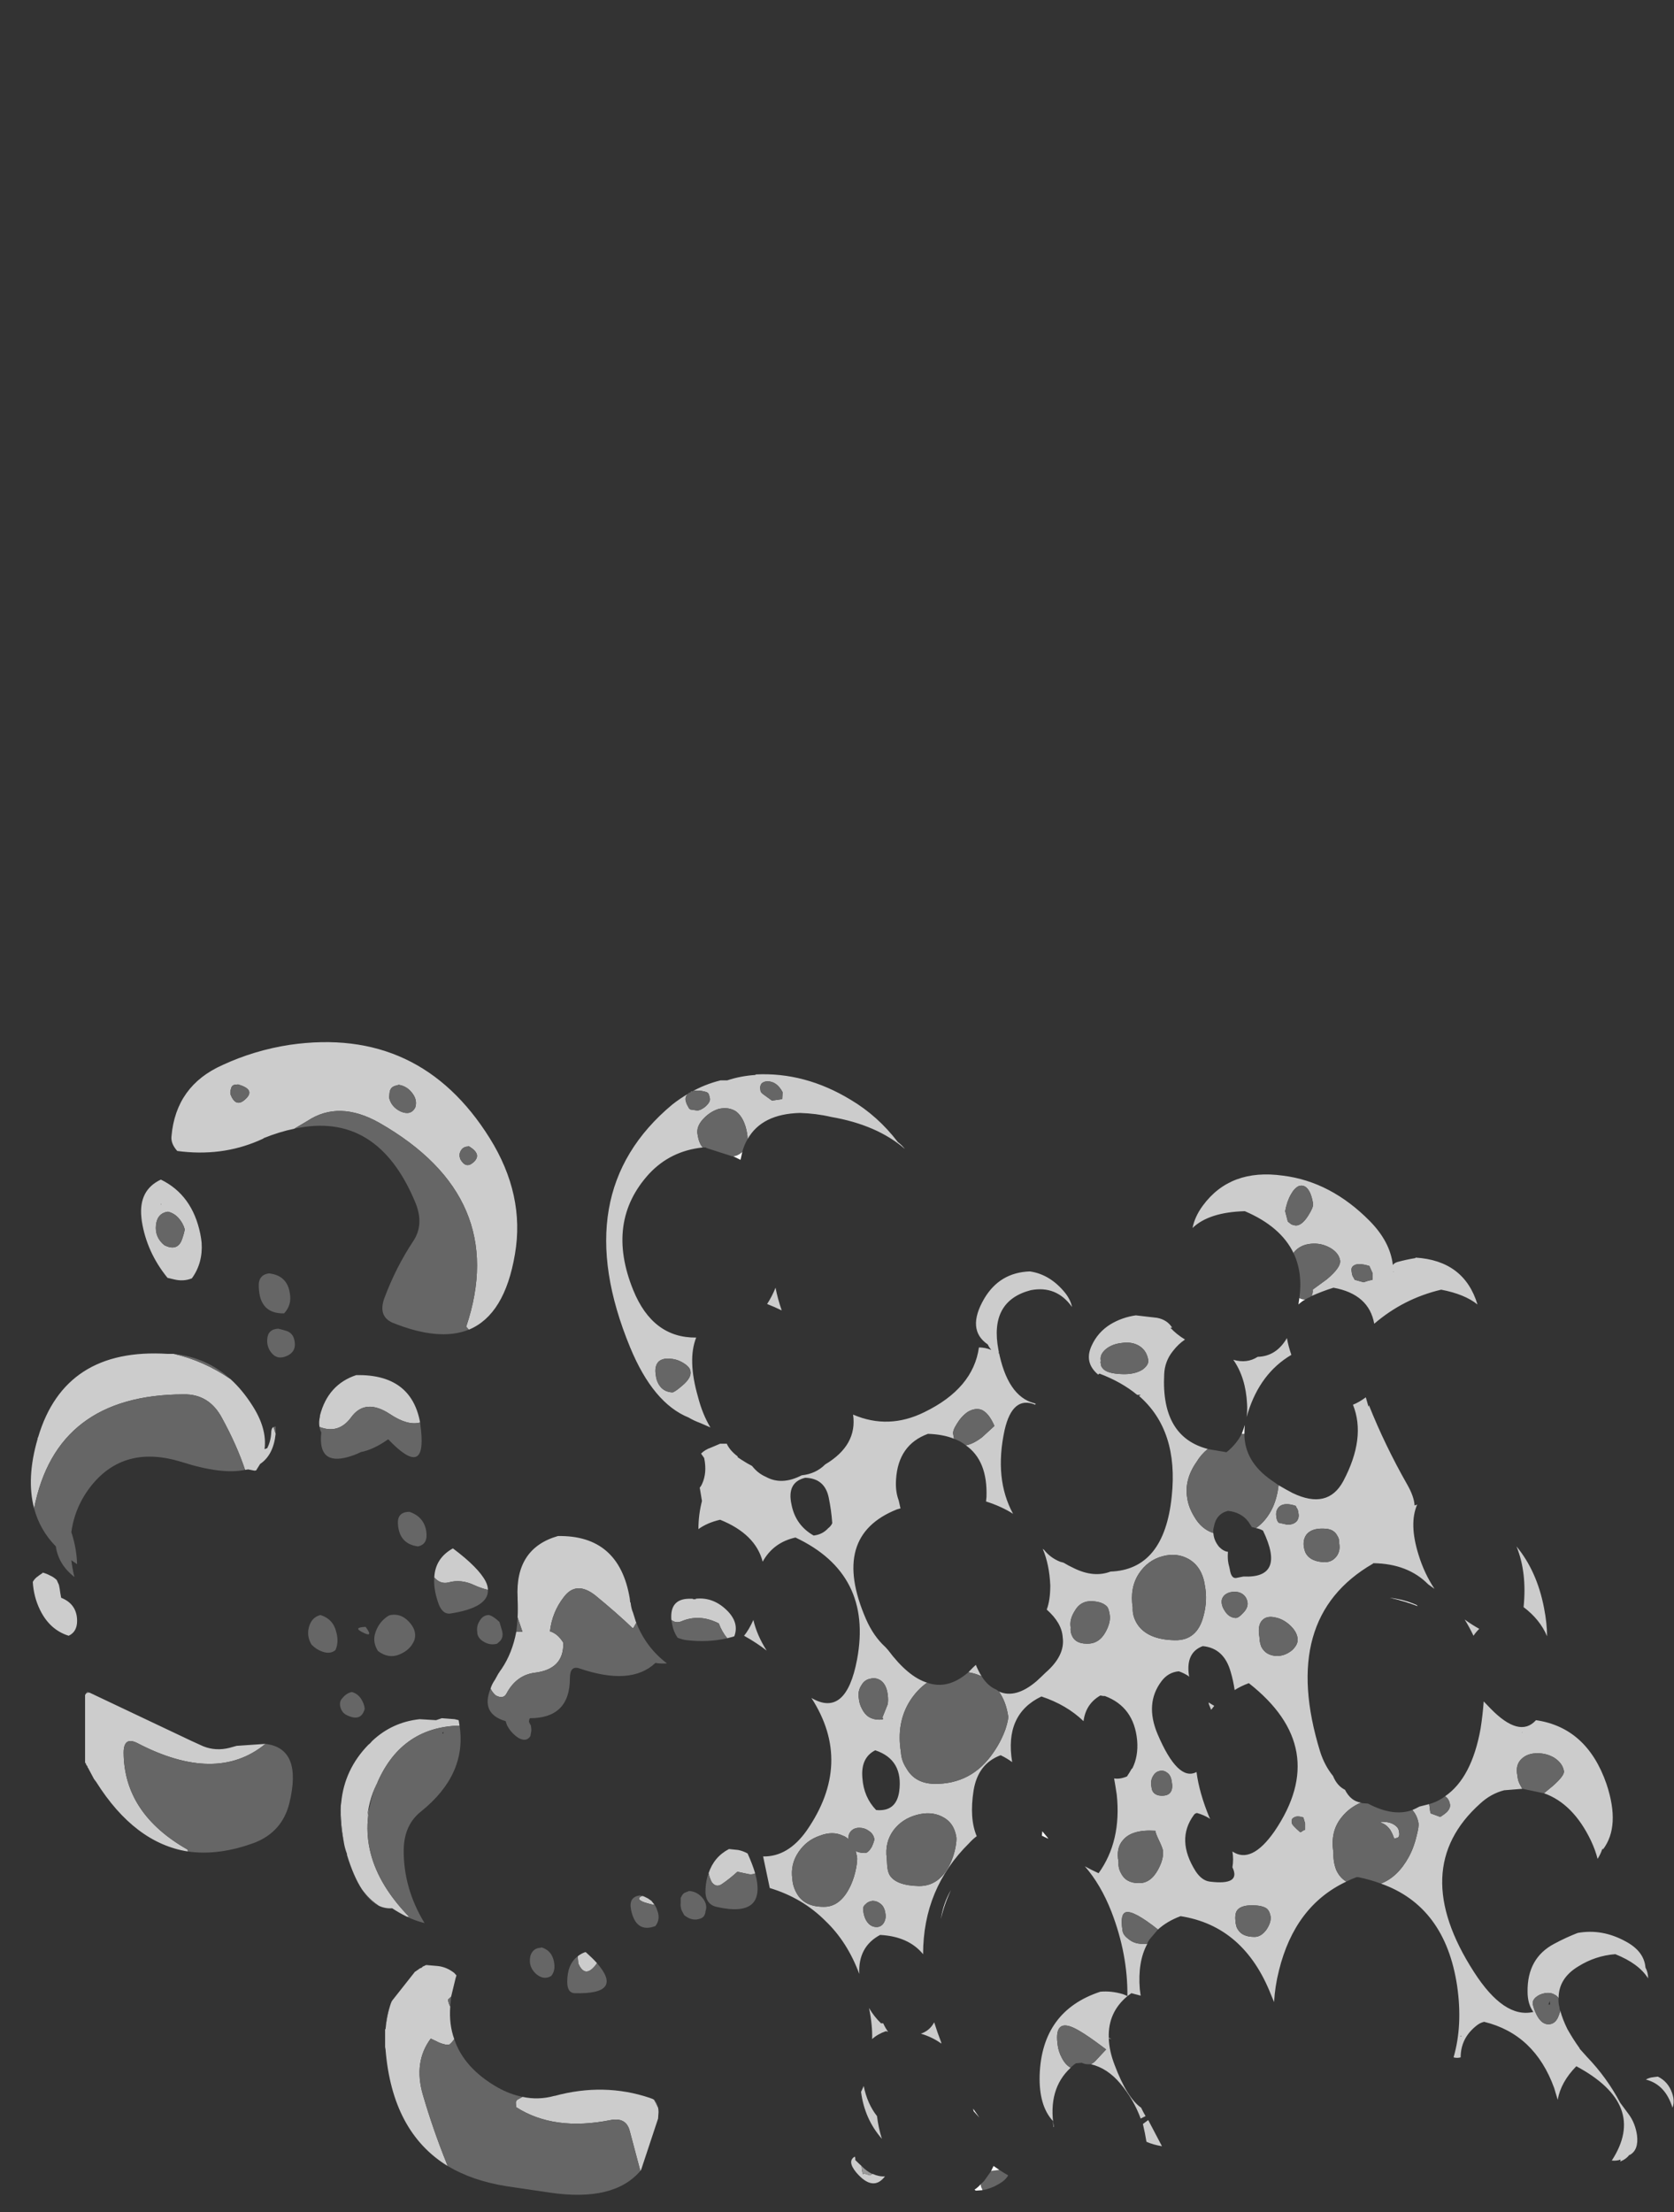<?xml version="1.0" encoding="UTF-8" standalone="no"?>
<svg xmlns:ffdec="https://www.free-decompiler.com/flash" xmlns:xlink="http://www.w3.org/1999/xlink" ffdec:objectType="frame" height="1019.8px" width="772.1px" xmlns="http://www.w3.org/2000/svg">
  <rect width="100%" height="100%" fill="#333333" stroke="none"/>
  <g transform="matrix(1.0, 0.0, 0.0, 1.0, 461.35, 940.7)">
    <use ffdec:characterId="1821" height="116.75" transform="matrix(4.088, 0.0, 0.0, 4.552, -447.251, -460.148)" width="185.4" xlink:href="#shape0"/>
  </g>
  <defs>
    <g id="shape0" transform="matrix(1.0, 0.0, 0.0, 1.0, 116.35, 101.55)">
      <path d="M26.15 -80.2 Q24.7 -82.9 20.65 -84.45 16.6 -84.35 14.75 -82.75 15.0 -83.9 15.9 -85.0 19.0 -88.8 24.95 -88.05 30.35 -87.45 34.75 -83.45 37.05 -81.35 37.35 -79.0 37.5 -79.2 37.85 -79.3 38.85 -79.55 39.9 -79.7 L39.9 -79.75 Q45.4 -79.45 46.9 -75.0 45.45 -76.05 42.8 -76.5 38.55 -75.6 35.25 -73.05 34.65 -76.05 30.65 -76.7 29.4 -76.35 28.15 -75.85 L28.2 -75.9 Q28.35 -76.2 28.3 -76.5 L29.9 -77.55 Q31.5 -78.75 31.4 -79.45 31.25 -80.25 30.25 -80.75 29.25 -81.25 28.1 -81.15 26.9 -81.05 26.2 -80.3 L26.15 -80.2 M37.45 -78.3 L37.4 -78.35 37.4 -78.3 37.45 -78.3 M36.65 -78.0 L36.65 -78.0 M34.9 -78.5 Q34.75 -78.8 34.7 -78.9 33.45 -79.25 32.95 -78.95 32.6 -78.75 32.7 -78.35 32.75 -77.9 32.9 -77.75 L33.05 -77.5 34.05 -77.25 34.55 -77.4 35.05 -77.5 35.05 -78.2 34.9 -78.5 M24.45 -56.7 Q25.3 -56.25 26.05 -55.9 30.0 -54.2 31.75 -57.1 34.35 -61.5 32.85 -64.85 33.55 -65.1 34.3 -65.6 L34.6 -64.65 34.65 -64.8 Q36.45 -60.75 38.95 -56.8 39.75 -55.55 39.8 -54.65 L40.0 -54.7 40.1 -54.75 Q39.15 -52.8 40.25 -49.65 40.9 -47.75 42.05 -46.2 L41.35 -46.65 Q39.05 -48.75 35.15 -48.8 L35.1 -48.75 Q24.5 -43.25 29.15 -29.7 29.65 -28.3 30.6 -27.25 31.05 -26.25 31.95 -25.85 32.6 -24.7 33.75 -24.55 32.45 -24.05 31.6 -23.1 30.25 -21.65 30.65 -19.5 30.6 -18.6 30.95 -17.75 31.35 -16.95 32.1 -16.55 26.3 -14.1 24.5 -7.55 24.05 -5.95 23.95 -4.35 L23.6 -5.1 Q20.55 -12.05 13.4 -13.05 11.9 -12.55 10.85 -11.7 8.1 -13.65 7.25 -13.45 6.55 -13.3 6.85 -11.6 6.9 -11.15 7.5 -10.75 8.15 -10.25 9.05 -10.25 L9.65 -10.25 Q8.55 -8.45 8.8 -5.65 8.85 -5.3 8.9 -5.0 L7.85 -5.25 7.4 -4.95 Q5.2 -3.3 5.3 -0.75 L5.3 -0.65 Q5.35 0.6 5.95 2.0 7.35 5.35 8.95 6.35 L9.2 6.8 9.45 7.2 8.9 7.45 Q8.1 5.5 6.6 3.9 5.15 2.35 3.3 1.95 L3.7 1.7 5.0 0.45 Q2.15 -1.5 1.05 -1.85 -0.9 -2.5 -0.45 0.1 -0.35 0.7 0.0 1.3 0.4 2.0 1.0 2.3 -1.6 4.45 -0.9 8.3 L-0.95 8.3 -1.0 7.7 Q-2.6 6.15 -2.5 3.05 -2.25 -3.45 4.35 -5.4 5.6 -5.5 6.9 -5.15 7.2 -5.05 7.4 -4.95 7.45 -9.2 5.6 -13.5 4.4 -16.25 2.6 -18.1 3.3 -17.75 4.15 -17.4 6.75 -20.65 6.2 -25.35 6.05 -26.25 5.9 -27.0 6.55 -26.9 7.35 -27.2 7.65 -27.6 7.9 -28.0 L7.95 -28.0 Q8.65 -29.25 8.5 -30.85 8.15 -34.25 4.85 -35.35 L4.65 -35.35 4.35 -35.4 Q2.7 -34.55 2.45 -32.8 0.55 -34.45 -2.3 -35.3 -6.5 -33.5 -5.6 -28.65 -6.2 -29.05 -6.9 -29.35 -9.45 -28.5 -9.95 -25.8 -10.45 -22.95 -9.6 -21.15 -10.05 -20.85 -10.45 -20.45 -15.65 -15.85 -15.65 -9.2 -17.3 -11.0 -20.5 -11.15 -23.0 -9.95 -22.85 -7.2 -24.2 -10.45 -26.65 -12.55 -29.25 -14.9 -32.95 -15.9 L-33.7 -19.1 Q-30.9 -19.05 -28.8 -21.7 -23.5 -28.55 -28.25 -35.15 -24.35 -33.1 -23.1 -39.05 -21.3 -47.7 -30.05 -51.4 -32.55 -50.9 -33.75 -48.95 -34.55 -51.75 -38.55 -53.2 -40.0 -52.9 -41.0 -52.25 -41.0 -53.7 -40.6 -55.1 L-40.85 -56.45 Q-40.7 -56.6 -40.6 -56.8 -40.0 -57.95 -40.35 -59.45 L-40.7 -59.9 Q-40.25 -60.3 -39.6 -60.5 L-38.55 -60.9 -37.8 -60.9 Q-37.45 -60.2 -36.55 -59.6 L-36.6 -59.55 -36.1 -59.25 Q-35.5 -58.9 -34.95 -58.65 -34.3 -57.9 -33.4 -57.55 -31.6 -56.65 -29.35 -57.7 -27.75 -57.85 -26.7 -58.8 -23.05 -60.75 -23.55 -63.85 -19.55 -62.3 -15.5 -64.1 -10.0 -66.5 -9.35 -70.65 -8.65 -70.65 -7.95 -70.4 -8.2 -70.65 -8.35 -70.95 -10.8 -72.45 -8.75 -75.6 -7.0 -78.25 -3.6 -78.35 -1.3 -78.05 0.4 -76.15 1.0 -75.45 1.15 -74.75 -0.6 -76.95 -3.5 -76.45 -8.2 -75.35 -7.15 -70.4 -6.15 -65.7 -3.1 -65.0 L-2.95 -64.95 -3.0 -64.85 Q-5.55 -65.8 -6.45 -62.3 -7.65 -57.35 -5.5 -53.8 -6.8 -54.55 -8.55 -55.05 L-8.5 -55.5 Q-8.35 -59.2 -10.85 -60.75 L-10.75 -60.75 Q-9.95 -60.9 -9.0 -61.55 L-7.6 -62.7 Q-8.25 -64.05 -9.1 -64.35 -9.85 -64.55 -10.65 -64.1 -11.35 -63.65 -11.85 -62.9 -12.35 -62.2 -12.25 -61.85 -12.2 -61.55 -12.15 -61.4 -13.4 -61.85 -15.1 -61.9 -18.45 -60.8 -18.7 -57.3 -18.8 -56.1 -18.4 -55.15 L-18.2 -54.35 -18.6 -54.25 Q-26.15 -51.55 -22.1 -43.15 -21.25 -41.4 -19.9 -40.3 L-19.6 -40.0 Q-17.35 -37.3 -15.2 -36.7 -16.3 -36.0 -17.1 -34.9 -18.7 -32.65 -18.15 -29.65 -18.1 -28.8 -17.55 -28.05 -16.6 -26.5 -14.4 -26.45 -10.15 -26.4 -7.7 -29.65 -6.85 -30.75 -6.35 -32.0 -6.0 -33.0 -6.05 -33.3 -6.3 -34.8 -7.1 -35.8 -5.2 -35.05 -2.85 -36.85 -2.3 -37.3 -1.85 -37.7 0.4 -39.45 0.1 -41.3 0.0 -42.75 -1.7 -44.1 -1.3 -45.05 -1.3 -46.55 -1.4 -48.65 -2.15 -50.25 L-2.0 -50.15 Q-1.3 -49.35 -0.2 -48.95 L0.2 -48.85 Q0.75 -48.55 1.35 -48.3 3.6 -47.3 5.5 -47.95 11.55 -48.15 12.4 -55.55 13.2 -62.25 8.7 -65.75 L8.85 -65.8 8.85 -65.85 8.5 -65.85 Q6.75 -67.15 4.25 -68.0 L4.1 -67.9 Q2.5 -69.1 3.35 -70.8 4.05 -72.2 5.5 -73.0 6.8 -73.7 8.35 -73.9 L10.75 -73.65 Q11.9 -73.45 12.45 -72.65 L12.25 -72.65 Q12.9 -72.0 13.9 -71.45 13.15 -71.0 12.55 -70.3 11.6 -69.25 11.55 -67.9 11.2 -61.55 16.55 -60.35 L16.45 -60.35 Q15.7 -59.8 15.2 -59.05 13.8 -57.25 14.15 -55.4 14.3 -54.45 14.95 -53.5 15.75 -52.25 17.1 -51.85 17.15 -51.1 17.75 -50.45 18.25 -50.0 18.75 -49.95 18.7 -49.55 18.75 -49.05 18.8 -48.7 18.9 -48.4 L18.95 -48.2 Q19.1 -47.25 19.65 -47.3 L20.5 -47.45 Q25.3 -47.25 22.7 -52.1 22.3 -52.3 21.9 -52.35 23.1 -53.1 23.8 -54.45 24.3 -55.45 24.45 -56.65 L24.45 -56.7 M39.55 -23.8 Q39.95 -23.95 40.35 -24.15 L41.45 -24.4 41.5 -24.1 Q41.55 -23.65 41.6 -23.5 L41.65 -23.45 42.7 -23.1 Q43.3 -23.45 43.5 -23.65 43.85 -24.0 43.8 -24.35 43.7 -24.9 43.3 -25.15 L43.25 -25.2 Q46.25 -27.05 47.25 -32.05 47.5 -33.5 47.6 -34.8 L48.35 -34.1 Q51.65 -31.05 53.5 -32.9 59.25 -32.15 61.45 -26.45 63.05 -22.15 61.05 -19.8 L61.0 -19.9 Q60.8 -19.35 60.45 -18.85 60.2 -19.75 59.7 -20.7 57.7 -24.45 54.4 -25.5 L55.35 -26.2 Q56.75 -27.3 56.65 -27.75 56.5 -28.55 55.55 -29.1 54.7 -29.55 53.65 -29.55 52.55 -29.55 51.9 -29.0 51.15 -28.4 51.4 -27.3 51.45 -26.7 51.8 -26.2 L51.95 -25.95 49.9 -25.8 Q48.4 -25.45 47.2 -24.45 39.0 -17.85 46.5 -7.4 49.9 -2.65 53.2 -3.35 52.55 -4.15 52.55 -5.4 52.5 -8.8 55.55 -10.25 56.9 -10.9 58.2 -11.35 60.95 -11.8 63.6 -10.5 65.7 -9.5 65.85 -7.85 66.15 -7.35 66.15 -6.75 65.1 -8.25 62.45 -9.2 60.2 -9.05 58.25 -7.95 56.05 -6.75 56.05 -4.75 55.85 -5.0 55.6 -5.1 55.15 -5.35 54.5 -5.25 53.9 -5.15 53.5 -4.85 53.05 -4.5 53.15 -4.1 53.25 -3.65 53.55 -3.1 54.1 -2.1 54.9 -2.1 55.7 -2.1 56.05 -2.95 L56.25 -3.45 Q56.5 -2.6 57.05 -1.6 57.75 -0.5 58.4 0.3 L58.45 0.4 59.25 1.2 Q61.5 3.3 63.0 5.85 L63.95 7.0 Q64.7 7.9 64.9 9.15 65.1 10.65 64.05 11.15 L64.05 11.1 Q63.7 11.55 63.0 11.8 L63.05 11.6 Q62.6 11.75 62.05 11.7 66.15 6.05 58.05 2.15 56.3 3.75 55.95 5.55 L55.55 4.35 Q53.35 -1.1 47.65 -2.35 47.15 -2.25 46.7 -1.9 45.0 -0.65 45.0 1.25 44.6 1.35 44.2 1.25 45.25 -2.0 44.6 -6.0 43.25 -14.05 36.0 -16.35 37.9 -17.0 39.15 -19.05 39.75 -20.05 40.05 -21.25 40.3 -22.15 40.25 -22.45 40.1 -23.25 39.55 -23.8 M-10.55 -37.75 L-10.0 -38.25 -9.7 -38.5 Q-9.4 -37.85 -9.05 -37.35 -9.8 -37.65 -10.55 -37.75 M27.7 -86.75 Q27.3 -87.15 26.75 -87.0 26.25 -86.8 25.85 -86.15 25.4 -85.45 25.2 -84.45 L25.5 -83.4 25.85 -83.15 Q26.0 -83.05 26.4 -83.0 27.1 -83.0 27.8 -84.0 28.4 -84.85 28.35 -85.2 28.15 -86.3 27.7 -86.75 M-41.85 -96.5 Q-40.3 -97.3 -38.5 -97.7 L-37.75 -97.7 Q-36.25 -98.15 -34.55 -98.25 L-34.55 -98.3 Q-29.0 -98.55 -23.85 -95.75 -20.75 -94.1 -18.5 -91.45 -18.05 -91.15 -17.7 -90.75 -20.85 -93.2 -26.05 -94.0 -27.7 -94.35 -29.55 -94.4 -33.85 -94.3 -35.45 -91.75 -35.45 -92.0 -35.5 -92.3 -35.8 -93.9 -36.75 -94.55 -37.6 -95.05 -38.75 -94.8 -39.75 -94.5 -40.5 -93.75 -41.25 -93.0 -41.1 -92.25 -40.95 -91.35 -40.55 -90.95 L-40.55 -90.9 Q-44.15 -90.55 -46.55 -88.25 -51.5 -83.4 -48.35 -76.45 -46.15 -71.6 -41.25 -71.65 -42.25 -69.4 -41.05 -65.65 -40.55 -63.9 -39.65 -62.55 L-40.8 -63.0 Q-41.55 -63.25 -42.1 -63.55 -46.1 -65.0 -48.7 -70.65 -55.9 -86.3 -43.95 -95.25 -43.1 -95.85 -42.15 -96.35 -42.5 -96.1 -42.45 -95.7 -42.35 -95.3 -42.2 -95.1 L-42.05 -94.85 -41.9 -94.75 -41.15 -94.65 Q-40.75 -94.65 -40.2 -95.05 -39.65 -95.5 -39.7 -95.85 -39.8 -96.3 -39.9 -96.4 L-40.05 -96.5 Q-41.1 -96.8 -41.85 -96.55 L-41.85 -96.5 M-7.1 -70.05 L-7.1 -70.2 -7.15 -70.05 -7.1 -70.05 M5.0 -70.5 Q4.25 -69.95 4.4 -69.3 4.35 -69.15 4.4 -69.0 4.4 -68.75 4.6 -68.55 5.05 -68.0 6.8 -67.95 8.2 -67.9 9.1 -68.4 9.85 -68.9 9.75 -69.4 9.55 -70.4 8.65 -70.85 7.85 -71.25 6.75 -71.1 5.7 -71.0 5.0 -70.5 M25.9 -69.9 Q22.4 -68.05 21.0 -64.05 L20.85 -63.6 Q20.95 -64.25 20.9 -64.95 20.75 -67.6 19.35 -69.4 20.9 -69.0 22.1 -69.7 24.2 -69.75 25.4 -71.6 25.55 -70.8 25.9 -69.9 M26.5 -54.4 Q26.4 -54.55 26.4 -54.6 25.1 -55.0 24.5 -54.5 24.1 -54.1 24.2 -53.55 24.25 -53.15 24.35 -53.05 L24.45 -52.9 25.45 -52.7 Q26.2 -52.7 26.55 -53.1 26.8 -53.45 26.7 -53.85 26.65 -54.25 26.5 -54.4 M31.3 -50.8 L31.3 -51.05 Q31.25 -51.35 31.1 -51.55 30.7 -52.3 29.55 -52.3 28.25 -52.35 27.65 -51.75 27.2 -51.25 27.3 -50.5 27.4 -49.95 27.6 -49.7 28.15 -48.95 29.65 -48.9 30.5 -48.9 31.0 -49.5 31.45 -50.05 31.3 -50.8 M24.1 -43.3 Q23.15 -43.5 22.65 -43.05 22.05 -42.55 22.3 -41.3 22.3 -40.85 22.5 -40.35 23.0 -39.45 24.25 -39.4 25.2 -39.4 26.0 -40.0 26.7 -40.6 26.6 -41.2 26.5 -41.9 25.7 -42.55 24.95 -43.15 24.1 -43.3 M16.15 -46.5 Q15.85 -48.4 14.35 -49.2 13.0 -49.9 11.35 -49.5 9.7 -49.1 8.7 -47.75 7.65 -46.3 8.0 -44.3 7.95 -43.45 8.5 -42.65 9.65 -41.05 12.75 -41.0 15.3 -40.95 16.0 -43.5 16.45 -45.0 16.15 -46.5 M18.05 -44.7 Q18.1 -44.35 18.4 -43.95 18.85 -43.3 19.6 -43.25 19.95 -43.25 20.45 -43.75 21.05 -44.3 20.95 -44.85 20.85 -45.4 20.35 -45.7 19.9 -45.95 19.3 -45.9 18.7 -45.85 18.35 -45.55 17.95 -45.2 18.05 -44.7 M16.55 -34.7 L17.2 -34.35 16.85 -33.95 16.6 -34.5 16.55 -34.7 M19.5 -35.95 Q19.35 -36.9 19.05 -37.8 18.3 -40.2 15.9 -40.4 13.95 -39.75 14.35 -37.4 L14.4 -37.3 Q13.85 -37.65 13.2 -37.85 12.0 -37.75 11.25 -36.85 9.35 -34.6 10.8 -31.5 13.1 -26.65 15.2 -27.65 15.5 -25.55 16.65 -23.05 L16.75 -22.9 Q16.05 -23.3 15.25 -23.5 15.0 -23.45 14.9 -23.3 12.85 -20.8 15.1 -17.6 15.8 -16.65 16.7 -16.55 20.25 -16.15 19.25 -18.0 19.4 -18.8 19.25 -19.6 21.4 -18.3 24.0 -21.65 30.4 -30.1 21.1 -36.65 20.2 -36.35 19.5 -35.95 M5.4 -43.6 Q5.3 -44.15 5.15 -44.35 4.65 -44.9 3.4 -44.95 2.1 -45.0 1.45 -43.95 0.85 -43.1 1.0 -42.3 0.95 -41.85 1.15 -41.45 1.55 -40.65 2.8 -40.65 4.2 -40.6 4.95 -41.85 5.55 -42.85 5.4 -43.6 M8.65 -16.4 Q10.0 -16.35 10.85 -17.75 11.55 -18.9 11.4 -19.75 11.3 -20.1 10.95 -20.75 10.6 -21.4 10.55 -21.7 7.9 -21.85 6.9 -20.75 6.1 -19.95 6.4 -18.55 6.35 -17.95 6.65 -17.45 7.2 -16.4 8.65 -16.4 M10.1 -26.25 Q10.15 -25.85 10.25 -25.7 10.55 -25.25 11.3 -25.25 12.05 -25.25 12.3 -25.65 12.55 -26.0 12.4 -26.7 12.3 -27.35 11.85 -27.6 11.5 -27.85 11.0 -27.75 10.55 -27.65 10.3 -27.25 10.0 -26.8 10.1 -26.25 M36.05 -22.5 L35.95 -22.6 Q37.0 -22.65 37.6 -22.25 38.0 -22.0 38.05 -21.6 38.15 -21.15 37.9 -21.0 L37.5 -20.9 Q37.35 -21.35 37.05 -21.8 36.6 -22.35 36.05 -22.5 M19.6 -12.45 Q19.6 -12.35 19.65 -12.2 19.7 -11.9 19.9 -11.65 20.4 -10.95 21.75 -10.95 22.5 -10.95 23.1 -11.7 23.65 -12.45 23.55 -13.05 23.45 -13.55 23.15 -13.8 22.65 -14.15 21.45 -14.15 20.15 -14.15 19.75 -13.6 19.5 -13.25 19.6 -12.45 M27.45 -21.8 L27.45 -22.45 27.25 -23.05 Q26.55 -23.25 26.2 -23.05 25.85 -22.9 25.95 -22.5 25.95 -22.35 26.3 -22.05 26.45 -21.9 26.9 -21.55 27.0 -21.55 27.2 -21.7 27.4 -21.8 27.45 -21.8 M51.3 -50.5 Q53.6 -48.0 54.4 -44.3 54.75 -42.7 54.75 -41.4 53.95 -43.1 52.1 -44.35 52.5 -47.85 51.3 -50.5 M47.1 -42.15 Q46.7 -41.8 46.45 -41.45 46.0 -42.3 45.45 -43.1 46.2 -42.6 47.1 -42.15 M51.95 -31.7 L51.9 -31.65 51.95 -31.65 51.95 -31.7 M45.1 -0.9 L45.0 -0.95 45.0 -0.85 45.1 -0.9 M68.85 4.85 Q68.95 5.1 69.0 5.35 69.1 5.9 68.9 6.35 68.1 4.0 65.9 3.5 66.25 3.3 66.8 3.25 L67.25 3.2 Q68.4 3.7 68.85 4.85 M9.55 9.8 Q9.4 8.95 9.15 8.0 9.45 7.8 9.75 7.6 10.55 8.95 11.3 10.25 10.3 10.1 9.55 9.8 M-32.7 -95.65 L-31.55 -95.8 -31.5 -96.5 Q-32.15 -97.6 -33.2 -97.6 -33.6 -97.6 -33.85 -97.4 -34.1 -97.15 -34.0 -96.7 -34.0 -96.5 -33.7 -96.3 L-32.7 -95.65 M-41.9 -68.25 Q-41.95 -68.65 -42.65 -69.05 -43.35 -69.45 -44.1 -69.5 -44.95 -69.6 -45.45 -69.25 -46.0 -68.8 -45.8 -67.8 -45.75 -67.35 -45.5 -66.95 -45.0 -66.15 -43.95 -66.1 -43.7 -66.1 -42.8 -66.8 -41.75 -67.6 -41.9 -68.25 M-32.3 -76.7 Q-32.05 -75.55 -31.6 -74.4 -32.4 -74.75 -33.25 -75.05 -32.7 -75.8 -32.3 -76.7 M-86.6 -92.8 Q-88.25 -92.5 -90.05 -91.85 L-90.1 -91.8 -90.6 -91.6 Q-94.85 -89.95 -99.8 -90.55 -100.55 -91.3 -100.45 -92.05 -99.95 -97.15 -94.7 -99.25 -91.1 -100.75 -87.1 -101.3 -72.45 -103.2 -64.55 -91.85 -60.55 -86.1 -61.7 -80.1 -62.85 -73.95 -66.9 -72.45 L-67.2 -72.75 Q-62.3 -85.85 -77.0 -93.4 -81.55 -95.7 -85.1 -93.6 -85.85 -93.2 -86.6 -92.8 M-66.95 -91.05 L-66.95 -91.0 Q-67.6 -91.0 -67.85 -90.5 -68.05 -90.15 -67.85 -89.7 -67.25 -88.75 -66.45 -89.35 -65.3 -90.2 -66.95 -91.05 M-75.85 -96.4 L-75.9 -95.95 Q-75.65 -95.0 -74.6 -94.55 -73.45 -94.1 -72.95 -94.95 -72.7 -95.65 -73.2 -96.3 -73.8 -97.1 -74.8 -97.25 L-75.2 -97.15 Q-75.8 -97.0 -75.85 -96.4 M-101.65 -85.1 L-101.6 -85.15 -101.65 -85.2 -101.65 -85.1 M-93.0 -97.3 L-93.0 -97.25 Q-93.65 -97.35 -93.75 -96.8 -93.85 -96.55 -93.8 -96.3 -93.25 -95.0 -92.3 -95.65 -90.75 -96.75 -93.0 -97.3 M-97.05 -81.25 Q-96.9 -79.2 -98.15 -77.65 -99.1 -77.3 -100.2 -77.55 L-100.9 -77.7 Q-103.25 -80.3 -103.8 -83.45 L-103.85 -83.85 Q-104.15 -86.6 -101.65 -87.65 -98.1 -86.1 -97.2 -82.15 -97.1 -81.7 -97.05 -81.25 M-99.65 -83.75 Q-100.15 -84.25 -100.85 -84.4 -102.05 -84.25 -102.2 -83.05 -102.35 -81.8 -101.25 -81.0 -99.9 -80.4 -99.35 -81.4 -99.1 -81.95 -98.95 -82.6 -99.15 -83.25 -99.65 -83.75 M-115.95 -54.35 Q-116.85 -57.4 -115.55 -61.4 L-115.55 -61.5 -115.5 -61.55 Q-112.5 -70.65 -100.9 -70.0 L-100.2 -70.0 Q-96.8 -69.3 -93.8 -67.45 -92.45 -66.35 -91.35 -64.8 -89.65 -62.45 -89.95 -60.35 L-89.65 -60.45 Q-89.25 -61.15 -89.2 -62.0 -89.2 -62.45 -88.95 -62.6 -88.8 -62.25 -88.7 -61.9 -88.95 -59.75 -90.45 -58.85 L-90.9 -58.2 Q-91.05 -58.15 -91.25 -58.2 L-91.8 -58.3 -92.15 -58.25 Q-93.05 -60.7 -94.75 -63.5 -96.2 -65.95 -99.1 -65.9 -113.45 -65.85 -115.95 -54.35 M-83.75 -62.6 Q-83.85 -63.1 -83.7 -63.65 L-83.7 -63.75 Q-82.8 -66.9 -79.6 -67.85 -73.4 -67.95 -72.4 -63.05 -73.8 -62.7 -75.8 -63.9 -78.6 -65.55 -80.2 -63.55 -81.6 -61.85 -83.75 -62.6 M-64.75 -46.1 Q-65.5 -46.25 -66.35 -46.6 -67.8 -47.2 -69.2 -46.85 -70.1 -46.65 -70.8 -47.35 -70.7 -49.3 -68.7 -50.3 -65.8 -48.35 -65.0 -46.95 -64.75 -46.5 -64.75 -46.1 M-61.4 -43.3 Q-61.35 -44.2 -61.4 -45.15 L-61.4 -45.3 Q-61.7 -50.3 -56.85 -51.55 -49.95 -51.65 -48.75 -45.25 L-48.7 -44.85 -48.65 -44.8 Q-48.6 -44.35 -48.45 -43.95 L-48.4 -43.85 -48.05 -42.85 -48.0 -42.75 -48.05 -42.7 -48.3 -42.3 -48.4 -42.2 Q-50.2 -43.75 -52.65 -45.55 -54.8 -47.05 -56.2 -45.35 -57.5 -43.85 -57.75 -41.9 -56.85 -41.65 -56.25 -40.75 -56.15 -38.05 -59.5 -37.7 -61.55 -37.45 -62.65 -35.6 -63.0 -35.0 -63.85 -35.4 -64.25 -35.7 -64.45 -36.1 -64.3 -36.55 -63.95 -37.0 L-63.55 -37.65 -63.5 -37.7 -63.4 -37.85 -63.2 -38.1 Q-62.0 -39.7 -61.55 -41.85 L-60.85 -41.85 -61.4 -43.3 M-81.35 -24.2 L-81.35 -24.25 -81.3 -24.55 Q-80.95 -27.9 -78.25 -30.4 L-78.05 -30.55 -77.8 -30.8 Q-75.55 -32.7 -72.45 -33.0 L-70.6 -32.9 -69.95 -33.1 -68.5 -33.0 -68.05 -32.9 -67.95 -32.35 Q-74.7 -32.2 -77.4 -26.2 -80.45 -19.25 -73.6 -12.95 L-73.9 -13.0 Q-74.8 -13.4 -75.55 -13.85 -76.35 -13.8 -77.05 -14.1 -78.15 -14.75 -78.95 -15.75 -79.9 -17.05 -80.65 -19.25 L-80.65 -19.35 Q-80.9 -19.95 -81.0 -20.5 -81.4 -22.5 -81.35 -24.2 M-109.75 -35.7 L-109.6 -35.65 -98.2 -30.8 -97.1 -30.35 -96.85 -30.25 Q-95.45 -29.75 -93.9 -30.1 L-93.1 -30.3 -89.85 -30.5 Q-95.4 -26.4 -104.35 -30.6 -105.85 -31.25 -105.85 -29.6 -105.8 -23.45 -98.65 -19.8 -98.6 -19.8 -98.6 -19.6 -104.6 -20.45 -108.95 -26.65 L-109.2 -26.95 -109.85 -28.05 -109.9 -28.1 -109.95 -28.25 -110.05 -28.35 -110.1 -28.45 -110.1 -28.5 -110.2 -28.6 -110.2 -35.45 -110.05 -35.65 -109.95 -35.65 -109.95 -35.7 -109.75 -35.7 M-77.9 -25.1 Q-78.25 -24.1 -78.35 -23.15 L-78.25 -23.55 Q-77.85 -25.25 -77.15 -26.7 -77.6 -25.95 -77.9 -25.1 M-76.3 -1.6 Q-76.15 -3.1 -75.65 -4.35 L-75.55 -4.5 -73.0 -7.4 -72.95 -7.45 -72.9 -7.45 -72.85 -7.5 -72.8 -7.5 -72.8 -7.55 -72.75 -7.55 -72.7 -7.6 -72.65 -7.6 -72.55 -7.7 -72.5 -7.7 -72.45 -7.75 -72.35 -7.8 -72.3 -7.8 -72.2 -7.85 -72.1 -7.95 -72.05 -7.95 -72.0 -8.0 -71.9 -8.0 -71.9 -8.05 -71.8 -8.05 -71.75 -8.1 -71.7 -8.1 -70.4 -8.0 Q-69.4 -7.9 -68.55 -7.3 L-68.3 -7.05 -68.4 -6.75 -68.55 -6.2 -68.9 -4.9 -69.25 -4.6 Q-69.2 -4.2 -69.0 -3.9 -69.15 -2.1 -68.55 -0.6 -68.8 -0.25 -69.1 -0.05 L-69.55 -0.05 Q-70.1 -0.15 -70.6 -0.4 L-71.2 -0.65 Q-73.15 1.7 -72.1 5.0 -70.95 8.55 -69.4 12.0 L-69.3 12.25 Q-75.55 8.8 -76.3 0.45 L-76.35 0.2 -76.35 -1.6 -76.3 -1.6 M-52.45 -8.3 Q-52.6 -8.05 -52.95 -7.75 -53.9 -6.95 -54.55 -8.25 L-54.6 -8.75 -54.6 -9.0 Q-54.25 -9.25 -53.8 -9.4 L-53.7 -9.4 Q-52.95 -8.8 -52.45 -8.3 M-26.35 -52.35 Q-26.05 -52.55 -25.9 -52.85 -26.0 -54.15 -26.3 -55.45 -26.75 -57.4 -28.95 -57.45 -31.05 -57.0 -30.5 -54.75 -30.05 -52.65 -28.0 -51.6 -27.0 -51.7 -26.35 -52.35 M-21.6 -37.1 Q-22.25 -37.0 -22.6 -36.45 -23.05 -35.85 -22.9 -35.1 -22.85 -34.55 -22.55 -34.05 -21.95 -32.95 -20.6 -32.95 -20.15 -32.95 -20.15 -33.05 -20.15 -33.1 -20.25 -33.15 L-19.65 -34.5 Q-19.55 -34.9 -19.65 -35.55 -19.8 -36.5 -20.4 -36.9 -20.95 -37.25 -21.6 -37.1 M-44.05 -43.05 Q-44.25 -45.15 -42.1 -45.2 L-41.65 -45.2 -41.6 -45.15 -41.3 -45.15 -41.3 -45.2 Q-39.25 -45.4 -37.65 -43.9 -36.4 -42.7 -36.95 -41.4 L-37.1 -41.35 -37.75 -41.2 Q-38.35 -41.85 -38.7 -42.7 -40.9 -43.7 -42.95 -42.9 -43.55 -42.7 -44.05 -43.05 M-33.3 -39.95 Q-34.45 -40.75 -35.85 -41.45 -35.3 -42.05 -34.8 -43.05 -34.4 -41.5 -33.3 -39.95 M-39.85 -17.4 Q-39.25 -19.05 -37.55 -19.85 L-36.5 -19.75 Q-35.95 -19.65 -35.45 -19.4 -34.9 -18.3 -34.6 -17.4 L-34.65 -17.35 Q-35.0 -17.25 -35.3 -17.3 L-36.6 -17.55 Q-37.45 -16.85 -38.35 -16.3 -39.0 -15.9 -39.5 -16.5 -39.75 -16.95 -39.85 -17.4 M-30.4 -16.8 Q-30.35 -16.05 -29.9 -15.35 -29.05 -14.0 -26.9 -14.0 -24.95 -13.95 -23.8 -16.2 -23.4 -17.0 -23.2 -17.95 -23.05 -18.7 -23.1 -19.05 L-23.25 -19.65 Q-22.85 -19.45 -22.2 -19.45 -21.85 -19.45 -21.45 -20.05 -21.15 -20.65 -21.15 -20.85 -21.25 -21.4 -21.8 -21.7 -22.25 -22.0 -22.85 -22.0 -23.45 -22.0 -23.8 -21.65 -24.1 -21.35 -24.1 -20.85 -24.35 -21.1 -24.7 -21.2 -25.85 -21.7 -27.3 -21.2 -28.8 -20.75 -29.7 -19.55 -30.65 -18.3 -30.4 -16.8 M-45.95 -14.2 Q-46.2 -14.2 -47.1 -14.45 -48.15 -14.8 -47.35 -15.1 L-47.15 -15.05 -46.7 -14.85 -46.3 -14.6 -45.95 -14.2 M-13.55 -23.15 Q-14.8 -23.7 -16.4 -23.3 -18.0 -22.9 -18.95 -21.8 -20.0 -20.55 -19.75 -18.9 L-19.7 -18.15 Q-19.65 -17.6 -19.45 -17.25 -18.75 -16.15 -16.1 -16.1 -13.8 -16.1 -12.6 -18.35 -12.2 -19.1 -12.0 -20.0 -11.85 -20.75 -11.9 -21.05 -12.15 -22.55 -13.55 -23.15 M-22.5 -27.05 Q-22.35 -25.1 -20.95 -23.8 -18.7 -23.6 -18.35 -25.65 -17.85 -28.9 -21.05 -29.85 -22.7 -29.1 -22.5 -27.05 M-21.35 -14.6 Q-21.85 -14.55 -22.15 -14.25 -22.5 -14.0 -22.4 -13.6 -22.35 -13.15 -22.15 -12.75 -21.7 -11.95 -20.9 -11.95 -20.4 -11.95 -20.1 -12.35 -19.8 -12.8 -19.9 -13.3 -20.0 -14.0 -20.45 -14.3 -20.85 -14.6 -21.35 -14.6 M-14.4 -2.3 Q-14.05 -1.3 -13.6 -0.25 L-13.6 -0.15 Q-14.6 -0.8 -15.9 -1.15 -14.9 -1.45 -14.4 -2.3 M-21.4 -0.6 Q-21.35 -2.0 -21.75 -3.75 -21.2 -2.9 -20.4 -2.2 L-20.15 -2.2 Q-19.9 -1.7 -19.6 -1.35 L-19.85 -1.4 Q-20.8 -1.1 -21.4 -0.6 M-115.0 -47.85 Q-114.55 -47.75 -114.15 -47.55 -113.75 -47.4 -113.4 -47.1 L-113.15 -46.6 Q-113.05 -46.2 -113.0 -45.8 L-112.9 -45.3 Q-111.1 -44.65 -111.1 -42.95 -111.1 -41.85 -112.05 -41.45 -114.2 -42.05 -115.3 -44.1 -116.0 -45.4 -116.1 -46.9 -115.95 -47.15 -115.7 -47.35 -115.35 -47.6 -115.0 -47.8 L-115.0 -47.85 M-22.35 4.15 Q-21.95 5.95 -20.85 7.2 -20.7 8.35 -20.3 9.5 -22.25 7.5 -22.65 4.75 L-22.35 4.15 M-21.35 13.05 Q-20.6 13.35 -19.95 13.3 -21.3 14.9 -23.2 12.9 -24.25 11.75 -23.35 11.3 L-23.3 11.45 -23.3 11.65 -22.9 12.0 -22.6 12.25 -22.55 12.7 Q-22.45 13.1 -22.4 13.1 L-22.35 13.0 -21.65 13.2 -21.35 13.05 M-46.0 5.55 Q-45.75 5.95 -45.55 6.35 -45.5 6.55 -45.5 6.8 L-45.55 7.45 -47.45 12.6 -47.55 12.75 -48.75 8.7 Q-49.15 7.3 -50.9 7.6 -57.3 8.75 -61.55 6.3 -61.6 6.0 -61.6 5.8 -61.55 5.65 -61.45 5.55 -61.15 5.4 -60.85 5.25 -59.05 5.6 -57.25 5.15 L-57.2 5.15 Q-51.65 3.8 -46.5 5.35 L-46.35 5.4 Q-46.15 5.45 -46.0 5.55" fill="#cccccc" fill-rule="evenodd" stroke="none"/>
      <path d="M26.15 -80.2 L26.2 -80.3 Q26.9 -81.05 28.1 -81.15 29.25 -81.25 30.25 -80.75 31.25 -80.25 31.4 -79.45 31.5 -78.75 29.9 -77.55 L28.3 -76.5 Q28.35 -76.2 28.2 -75.9 L28.15 -75.85 28.0 -75.75 Q27.7 -75.65 27.45 -75.5 27.1 -75.5 26.8 -75.65 27.2 -78.2 26.15 -80.2 M34.9 -78.5 L35.05 -78.2 35.05 -77.5 34.55 -77.4 34.05 -77.25 33.05 -77.5 32.9 -77.75 Q32.75 -77.9 32.7 -78.35 32.6 -78.75 32.95 -78.95 33.45 -79.25 34.7 -78.9 34.75 -78.8 34.9 -78.5 M33.75 -24.55 L33.85 -24.5 34.55 -24.45 Q37.4 -23.1 39.55 -23.8 40.1 -23.25 40.25 -22.45 40.3 -22.15 40.05 -21.25 39.75 -20.05 39.15 -19.05 37.9 -17.0 36.0 -16.35 34.8 -16.75 33.45 -17.0 L33.25 -17.0 Q32.65 -16.8 32.1 -16.55 31.35 -16.95 30.95 -17.75 30.6 -18.6 30.65 -19.5 30.25 -21.65 31.6 -23.1 32.45 -24.05 33.75 -24.55 M41.45 -24.4 Q42.45 -24.65 43.25 -25.2 L43.3 -25.15 Q43.7 -24.9 43.8 -24.35 43.85 -24.0 43.5 -23.65 43.3 -23.45 42.7 -23.1 L41.65 -23.45 41.6 -23.5 Q41.55 -23.65 41.5 -24.1 L41.45 -24.4 M54.4 -25.5 L54.35 -25.5 52.0 -25.95 51.95 -25.95 51.8 -26.2 Q51.45 -26.7 51.4 -27.3 51.15 -28.4 51.9 -29.0 52.55 -29.55 53.65 -29.55 54.7 -29.55 55.55 -29.1 56.5 -28.55 56.65 -27.75 56.75 -27.3 55.35 -26.2 L54.4 -25.5 M56.05 -4.75 Q56.0 -4.3 56.15 -3.8 56.15 -3.6 56.25 -3.45 L56.05 -2.95 Q55.7 -2.1 54.9 -2.1 54.1 -2.1 53.55 -3.1 53.25 -3.65 53.15 -4.1 53.05 -4.5 53.5 -4.85 53.9 -5.15 54.5 -5.25 55.15 -5.35 55.6 -5.1 55.85 -5.0 56.05 -4.75 M10.85 -11.7 L10.8 -11.65 9.9 -10.7 9.7 -10.4 9.65 -10.25 9.05 -10.25 Q8.15 -10.25 7.5 -10.75 6.9 -11.15 6.85 -11.6 6.55 -13.3 7.25 -13.45 8.1 -13.65 10.85 -11.7 M3.3 1.95 L2.95 1.95 Q2.6 1.95 2.25 1.8 L1.6 1.85 Q1.25 2.05 1.0 2.3 0.4 2.0 0.0 1.3 -0.35 0.7 -0.45 0.1 -0.9 -2.5 1.05 -1.85 2.15 -1.5 5.0 0.45 L3.7 1.7 3.3 1.95 M-10.85 -60.75 Q-11.4 -61.15 -12.15 -61.4 -12.2 -61.55 -12.25 -61.85 -12.35 -62.2 -11.85 -62.9 -11.35 -63.65 -10.65 -64.1 -9.85 -64.55 -9.1 -64.35 -8.25 -64.05 -7.6 -62.7 L-9.0 -61.55 Q-9.95 -60.9 -10.75 -60.75 L-10.85 -60.75 M-15.2 -36.7 Q-12.85 -35.95 -10.55 -37.75 -9.8 -37.65 -9.05 -37.35 -8.35 -36.35 -7.4 -36.0 L-7.15 -35.85 -7.1 -35.8 Q-6.3 -34.8 -6.05 -33.3 -6.0 -33.0 -6.35 -32.0 -6.85 -30.75 -7.7 -29.65 -10.15 -26.4 -14.4 -26.45 -16.6 -26.5 -17.55 -28.05 -18.1 -28.8 -18.15 -29.65 -18.7 -32.65 -17.1 -34.9 -16.3 -36.0 -15.2 -36.7 M16.55 -60.35 L18.5 -60.05 18.6 -60.05 Q19.7 -60.85 20.3 -61.9 L20.6 -61.9 Q20.6 -59.1 23.65 -57.2 L24.45 -56.7 24.45 -56.65 Q24.3 -55.45 23.8 -54.45 23.1 -53.1 21.9 -52.35 L21.5 -52.45 21.45 -52.45 21.05 -53.0 Q20.25 -53.95 18.75 -54.1 17.4 -53.8 17.15 -52.45 17.05 -52.15 17.1 -51.85 15.75 -52.25 14.95 -53.5 14.3 -54.45 14.15 -55.4 13.8 -57.25 15.2 -59.05 15.7 -59.8 16.45 -60.35 L16.55 -60.35 M27.7 -86.75 Q28.15 -86.3 28.35 -85.2 28.4 -84.85 27.8 -84.0 27.1 -83.0 26.4 -83.0 26.0 -83.05 25.85 -83.15 L25.5 -83.4 25.2 -84.45 Q25.4 -85.45 25.85 -86.15 26.25 -86.8 26.75 -87.0 27.3 -87.15 27.7 -86.75 M-41.85 -96.5 L-41.85 -96.55 Q-41.1 -96.8 -40.05 -96.5 L-39.9 -96.4 Q-39.8 -96.3 -39.7 -95.85 -39.65 -95.5 -40.2 -95.05 -40.75 -94.65 -41.15 -94.65 L-41.9 -94.75 -42.05 -94.85 -42.2 -95.1 Q-42.35 -95.3 -42.45 -95.7 -42.5 -96.1 -42.15 -96.35 L-42.15 -96.4 -41.9 -96.5 -41.85 -96.5 M-40.55 -90.9 L-40.55 -90.95 Q-40.95 -91.35 -41.1 -92.25 -41.25 -93.0 -40.5 -93.75 -39.75 -94.5 -38.75 -94.8 -37.6 -95.05 -36.75 -94.55 -35.8 -93.9 -35.5 -92.3 -35.45 -92.0 -35.45 -91.75 -35.85 -91.15 -36.05 -90.45 -36.45 -90.1 -37.05 -90.0 L-37.15 -90.0 -40.1 -90.85 -40.15 -90.9 -40.55 -90.9 M5.0 -70.5 Q5.7 -71.0 6.75 -71.1 7.85 -71.25 8.65 -70.85 9.55 -70.4 9.75 -69.4 9.85 -68.9 9.1 -68.4 8.2 -67.9 6.8 -67.95 5.05 -68.0 4.6 -68.55 4.4 -68.75 4.4 -69.0 4.35 -69.15 4.4 -69.3 4.25 -69.95 5.0 -70.5 M31.3 -50.8 Q31.45 -50.05 31.0 -49.5 30.5 -48.9 29.65 -48.9 28.15 -48.95 27.6 -49.7 27.4 -49.95 27.3 -50.5 27.2 -51.25 27.65 -51.75 28.25 -52.35 29.55 -52.3 30.7 -52.3 31.1 -51.55 31.25 -51.35 31.3 -51.05 L31.3 -50.8 M26.5 -54.4 Q26.65 -54.25 26.7 -53.85 26.8 -53.45 26.55 -53.1 26.2 -52.7 25.45 -52.7 L24.45 -52.9 24.35 -53.05 Q24.25 -53.15 24.2 -53.55 24.1 -54.1 24.5 -54.5 25.1 -55.0 26.4 -54.6 26.4 -54.55 26.5 -54.4 M18.05 -44.7 Q17.95 -45.2 18.35 -45.55 18.7 -45.85 19.3 -45.9 19.9 -45.95 20.35 -45.7 20.85 -45.4 20.95 -44.85 21.05 -44.3 20.45 -43.75 19.95 -43.25 19.6 -43.25 18.85 -43.3 18.4 -43.95 18.1 -44.35 18.05 -44.7 M16.15 -46.5 Q16.45 -45.0 16.0 -43.5 15.3 -40.95 12.75 -41.0 9.65 -41.05 8.5 -42.65 7.95 -43.45 8.0 -44.3 7.65 -46.3 8.7 -47.75 9.7 -49.1 11.35 -49.5 13.0 -49.9 14.35 -49.2 15.85 -48.4 16.15 -46.5 M24.1 -43.3 Q24.95 -43.15 25.7 -42.55 26.5 -41.9 26.6 -41.2 26.7 -40.6 26.0 -40.0 25.2 -39.4 24.25 -39.4 23.0 -39.45 22.5 -40.35 22.3 -40.85 22.3 -41.3 22.05 -42.55 22.65 -43.05 23.15 -43.5 24.1 -43.3 M5.4 -43.6 Q5.55 -42.85 4.95 -41.85 4.2 -40.6 2.8 -40.65 1.55 -40.65 1.15 -41.45 0.95 -41.85 1.0 -42.3 0.85 -43.1 1.45 -43.95 2.1 -45.0 3.4 -44.95 4.65 -44.9 5.15 -44.35 5.3 -44.15 5.4 -43.6 M10.1 -26.25 Q10.0 -26.8 10.3 -27.25 10.55 -27.65 11.0 -27.75 11.5 -27.85 11.85 -27.6 12.3 -27.35 12.4 -26.7 12.55 -26.0 12.3 -25.65 12.05 -25.25 11.3 -25.25 10.55 -25.25 10.25 -25.7 10.15 -25.85 10.1 -26.25 M8.65 -16.4 Q7.2 -16.4 6.65 -17.45 6.35 -17.95 6.4 -18.55 6.1 -19.95 6.9 -20.75 7.9 -21.85 10.55 -21.7 10.6 -21.4 10.95 -20.75 11.3 -20.1 11.4 -19.75 11.55 -18.9 10.85 -17.75 10.0 -16.35 8.65 -16.4 M36.05 -22.5 Q36.6 -22.35 37.05 -21.8 37.35 -21.35 37.5 -20.9 L37.9 -21.0 Q38.15 -21.15 38.05 -21.6 38.0 -22.0 37.6 -22.25 37.0 -22.65 35.95 -22.6 L36.05 -22.5 M27.45 -21.8 Q27.4 -21.8 27.2 -21.7 27.0 -21.55 26.9 -21.55 26.45 -21.9 26.3 -22.05 25.95 -22.35 25.95 -22.5 25.85 -22.9 26.2 -23.05 26.55 -23.25 27.25 -23.05 L27.45 -22.45 27.45 -21.8 M19.6 -12.45 Q19.5 -13.25 19.75 -13.6 20.15 -14.15 21.45 -14.15 22.65 -14.15 23.15 -13.8 23.45 -13.55 23.55 -13.05 23.65 -12.45 23.1 -11.7 22.5 -10.95 21.75 -10.95 20.4 -10.95 19.9 -11.65 19.7 -11.9 19.65 -12.2 19.6 -12.35 19.6 -12.45 M55.1 -4.1 L55.05 -4.45 54.9 -4.1 55.1 -4.1 M-32.7 -95.65 L-33.7 -96.3 Q-34.0 -96.5 -34.0 -96.7 -34.1 -97.15 -33.85 -97.4 -33.6 -97.6 -33.2 -97.6 -32.15 -97.6 -31.5 -96.5 L-31.55 -95.8 -32.7 -95.65 M-41.9 -68.25 Q-41.75 -67.6 -42.8 -66.8 -43.7 -66.1 -43.95 -66.1 -45.0 -66.15 -45.5 -66.95 -45.75 -67.35 -45.8 -67.8 -46.0 -68.8 -45.45 -69.25 -44.95 -69.6 -44.1 -69.5 -43.35 -69.45 -42.65 -69.05 -41.95 -68.65 -41.9 -68.25 M-66.9 -72.45 Q-70.25 -71.25 -75.5 -73.15 -77.15 -73.8 -76.45 -75.6 -75.15 -78.75 -73.15 -81.45 -71.95 -83.1 -72.9 -85.25 -77.2 -94.65 -86.6 -92.8 -85.85 -93.2 -85.1 -93.6 -81.55 -95.7 -77.0 -93.4 -62.3 -85.85 -67.2 -72.75 L-66.9 -72.45 M-75.85 -96.4 Q-75.8 -97.0 -75.2 -97.15 L-74.8 -97.25 Q-73.8 -97.1 -73.2 -96.3 -72.7 -95.65 -72.95 -94.95 -73.45 -94.1 -74.6 -94.55 -75.65 -95.0 -75.9 -95.95 L-75.85 -96.4 M-66.95 -91.05 Q-65.3 -90.2 -66.45 -89.35 -67.25 -88.75 -67.85 -89.7 -68.05 -90.15 -67.85 -90.5 -67.6 -91.0 -66.95 -91.0 L-66.95 -91.05 M-93.0 -97.3 Q-90.75 -96.75 -92.3 -95.65 -93.25 -95.0 -93.8 -96.3 -93.85 -96.55 -93.75 -96.8 -93.65 -97.35 -93.0 -97.25 L-93.0 -97.3 M-87.4 -72.3 Q-86.85 -72.1 -86.65 -71.6 -86.15 -70.15 -87.7 -69.7 -88.75 -69.4 -89.4 -70.4 -89.7 -70.9 -89.65 -71.45 -89.6 -72.5 -88.4 -72.55 -87.9 -72.45 -87.4 -72.3 M-87.75 -74.1 Q-90.5 -74.05 -90.6 -76.75 -90.7 -78.0 -89.45 -78.15 -87.4 -77.95 -87.1 -76.15 -86.85 -74.95 -87.75 -74.1 M-99.65 -83.75 Q-99.15 -83.25 -98.95 -82.6 -99.1 -81.95 -99.35 -81.4 -99.9 -80.4 -101.25 -81.0 -102.35 -81.8 -102.2 -83.05 -102.05 -84.25 -100.85 -84.4 -100.15 -84.25 -99.65 -83.75 M-100.2 -70.0 Q-96.5 -69.65 -93.8 -67.45 -96.8 -69.3 -100.2 -70.0 M-88.95 -62.6 L-88.7 -62.65 -88.7 -61.9 Q-88.8 -62.25 -88.95 -62.6 M-92.15 -58.25 Q-94.75 -57.75 -99.3 -59.05 -105.75 -60.85 -109.5 -56.65 -111.35 -54.55 -111.75 -51.95 -111.15 -50.3 -111.1 -48.7 L-111.75 -49.1 Q-111.65 -48.3 -111.4 -47.4 -113.2 -48.65 -113.5 -50.5 -115.3 -52.15 -115.95 -54.35 -113.45 -65.85 -99.1 -65.9 -96.2 -65.95 -94.75 -63.5 -93.05 -60.7 -92.15 -58.25 M-72.4 -63.05 L-72.3 -62.3 Q-71.7 -57.3 -76.0 -61.35 -77.65 -60.3 -79.1 -60.05 -79.75 -59.75 -80.55 -59.55 -83.95 -58.7 -83.55 -62.0 L-83.55 -62.05 Q-83.7 -62.3 -83.75 -62.6 -81.6 -61.85 -80.2 -63.55 -78.6 -65.55 -75.8 -63.9 -73.8 -62.7 -72.4 -63.05 M-70.8 -47.35 Q-70.1 -46.65 -69.2 -46.85 -67.8 -47.2 -66.35 -46.6 -65.5 -46.25 -64.75 -46.1 -64.65 -44.3 -69.0 -43.7 -69.95 -43.6 -70.4 -44.9 -70.9 -46.25 -70.8 -47.35 M-64.15 -43.35 Q-63.8 -43.15 -63.45 -42.85 L-63.2 -42.1 Q-62.9 -41.3 -63.45 -40.85 -63.6 -40.75 -63.7 -40.65 -64.65 -40.4 -65.55 -41.05 -65.95 -41.4 -65.95 -41.8 -66.05 -42.4 -65.75 -42.85 -65.35 -43.55 -64.65 -43.55 -64.4 -43.5 -64.15 -43.35 M-48.0 -42.75 Q-46.9 -40.25 -44.55 -38.65 -45.2 -38.6 -45.85 -38.7 -48.6 -36.35 -54.45 -38.15 -55.5 -38.45 -55.5 -37.15 -55.5 -33.1 -60.0 -33.1 -60.1 -33.0 -60.1 -32.85 -60.15 -32.75 -60.05 -32.6 -59.95 -32.45 -59.9 -32.35 -59.85 -32.1 -59.85 -31.85 L-59.95 -31.3 Q-60.4 -30.65 -61.3 -31.1 -62.15 -31.6 -62.6 -32.4 L-62.75 -32.8 Q-65.6 -33.55 -64.45 -36.1 -64.25 -35.7 -63.85 -35.4 -63.0 -35.0 -62.65 -35.6 -61.55 -37.45 -59.5 -37.7 -56.15 -38.05 -56.25 -40.75 -56.85 -41.65 -57.75 -41.9 -57.5 -43.85 -56.2 -45.35 -54.8 -47.05 -52.65 -45.55 -50.2 -43.75 -48.4 -42.2 L-48.3 -42.3 -48.05 -42.7 -48.0 -42.75 M-61.55 -41.85 Q-61.45 -42.55 -61.4 -43.3 L-60.85 -41.85 -61.55 -41.85 M-72.65 -50.5 Q-74.75 -50.75 -74.9 -52.75 -75.0 -54.0 -73.6 -54.0 -71.95 -53.5 -71.7 -52.0 -71.5 -50.7 -72.65 -50.5 M-75.75 -43.55 Q-74.4 -43.75 -73.45 -42.65 -72.75 -41.85 -73.05 -41.0 -73.5 -40.0 -74.75 -39.55 -75.95 -39.1 -77.15 -39.9 -77.75 -40.75 -77.5 -41.6 -77.15 -42.75 -76.1 -43.4 -75.95 -43.5 -75.75 -43.55 M-78.55 -42.35 Q-77.55 -41.15 -79.0 -41.85 -79.95 -42.3 -78.55 -42.35 M-67.95 -32.35 Q-67.1 -27.4 -72.3 -23.65 -74.2 -22.3 -74.25 -19.8 -74.3 -15.9 -71.9 -12.35 -73.0 -12.6 -73.9 -13.0 L-73.6 -12.95 Q-80.45 -19.25 -77.4 -26.2 -74.7 -32.2 -67.95 -32.35 M-77.05 -14.1 Q-78.1 -14.55 -78.95 -15.75 -78.15 -14.75 -77.05 -14.1 M-81.0 -20.5 Q-81.5 -22.45 -81.35 -24.2 -81.4 -22.5 -81.0 -20.5 M-69.9 -31.65 L-69.8 -31.5 -69.75 -31.7 -69.9 -31.65 M-89.85 -30.5 Q-85.65 -30.05 -87.15 -24.5 -87.95 -21.6 -91.05 -20.5 -95.1 -19.15 -98.6 -19.6 -98.6 -19.8 -98.65 -19.8 -105.8 -23.45 -105.85 -29.6 -105.85 -31.25 -104.35 -30.6 -95.4 -26.4 -89.85 -30.5 M-110.05 -35.65 L-109.95 -35.8 -109.75 -35.7 -109.95 -35.7 -109.95 -35.65 -110.05 -35.65 M-84.65 -40.55 Q-85.15 -41.3 -85.0 -42.1 -84.75 -43.3 -83.65 -43.55 -82.2 -43.15 -81.85 -41.8 -81.55 -40.8 -81.95 -40.0 -82.55 -39.55 -83.45 -39.85 -84.1 -40.05 -84.65 -40.55 M-81.35 -34.1 Q-81.6 -34.75 -81.15 -35.15 -80.7 -35.65 -80.1 -35.75 -79.45 -35.6 -79.05 -35.05 -78.7 -34.55 -78.65 -34.05 -79.05 -32.7 -80.65 -33.4 -81.15 -33.6 -81.35 -34.1 M-75.55 -4.5 L-75.65 -4.35 Q-76.15 -3.1 -76.3 -1.6 -76.2 -3.25 -75.55 -4.5 M-69.3 12.25 L-69.4 12.0 Q-70.95 8.55 -72.1 5.0 -73.15 1.7 -71.2 -0.65 L-70.6 -0.4 Q-70.1 -0.15 -69.55 -0.05 L-69.1 -0.05 Q-68.8 -0.25 -68.55 -0.6 -67.45 2.35 -63.65 4.3 -62.25 5.0 -60.85 5.25 -61.15 5.4 -61.45 5.55 -61.55 5.65 -61.6 5.8 -61.6 6.0 -61.55 6.3 -57.3 8.75 -50.9 7.6 -49.15 7.3 -48.75 8.7 L-47.55 12.75 Q-50.55 15.9 -57.75 14.95 L-62.65 14.3 Q-66.5 13.75 -69.3 12.25 M-69.0 -3.9 Q-69.2 -4.2 -69.25 -4.6 L-68.9 -4.9 -69.0 -3.9 M-54.6 -9.0 L-54.6 -8.75 -54.55 -8.25 Q-53.9 -6.95 -52.95 -7.75 -52.6 -8.05 -52.45 -8.3 -49.35 -5.1 -55.0 -5.25 -55.8 -5.3 -55.8 -6.4 -55.8 -8.2 -54.6 -9.0 M-59.95 -9.05 Q-59.65 -9.85 -58.75 -9.85 L-58.75 -9.9 Q-57.55 -9.6 -57.3 -8.45 -57.1 -7.55 -57.6 -7.0 -58.4 -6.55 -59.25 -7.15 -59.9 -7.65 -60.0 -8.3 -60.05 -8.7 -59.95 -9.05 M-21.6 -37.1 Q-20.95 -37.25 -20.4 -36.9 -19.8 -36.5 -19.65 -35.55 -19.55 -34.9 -19.65 -34.5 L-20.25 -33.15 Q-20.15 -33.1 -20.15 -33.05 -20.15 -32.95 -20.6 -32.95 -21.95 -32.95 -22.55 -34.05 -22.85 -34.55 -22.9 -35.1 -23.05 -35.85 -22.6 -36.45 -22.25 -37.0 -21.6 -37.1 M-37.75 -41.2 Q-39.9 -40.75 -42.3 -41.0 -42.8 -41.05 -43.35 -41.25 -43.8 -41.85 -43.95 -42.55 L-44.05 -43.05 Q-43.55 -42.7 -42.95 -42.9 -40.9 -43.7 -38.7 -42.7 -38.35 -41.85 -37.75 -41.2 M-34.6 -17.4 Q-33.2 -12.8 -39.0 -14.0 -40.3 -14.3 -40.2 -15.8 -40.15 -16.7 -39.85 -17.4 -39.75 -16.95 -39.5 -16.5 -39.0 -15.9 -38.35 -16.3 -37.45 -16.85 -36.6 -17.55 L-35.3 -17.3 Q-35.0 -17.25 -34.65 -17.35 L-34.6 -17.4 M-30.4 -16.8 Q-30.65 -18.3 -29.7 -19.55 -28.8 -20.75 -27.3 -21.2 -25.85 -21.7 -24.7 -21.2 -24.35 -21.1 -24.1 -20.85 -24.1 -21.35 -23.8 -21.65 -23.45 -22.0 -22.85 -22.0 -22.25 -22.0 -21.8 -21.7 -21.25 -21.4 -21.15 -20.85 -21.15 -20.65 -21.45 -20.05 -21.85 -19.45 -22.2 -19.45 -22.85 -19.45 -23.25 -19.65 L-23.1 -19.05 Q-23.05 -18.7 -23.2 -17.95 -23.4 -17.0 -23.8 -16.2 -24.95 -13.95 -26.9 -14.0 -29.05 -14.0 -29.9 -15.35 -30.35 -16.05 -30.4 -16.8 M-45.95 -14.2 Q-45.75 -13.95 -45.65 -13.65 -45.25 -12.75 -45.85 -12.05 -48.05 -11.3 -48.6 -13.7 -48.9 -15.0 -47.6 -15.15 L-47.35 -15.1 Q-48.15 -14.8 -47.1 -14.45 -46.2 -14.2 -45.95 -14.2 M-42.05 -15.6 Q-41.1 -15.55 -40.45 -14.8 -39.95 -14.15 -40.2 -13.55 -40.25 -12.95 -40.8 -12.8 -41.7 -12.5 -42.6 -13.15 L-42.9 -13.65 Q-43.05 -14.05 -43.0 -14.4 L-43.0 -14.9 -42.85 -15.15 Q-42.75 -15.3 -42.6 -15.4 -42.35 -15.5 -42.05 -15.6 M-13.55 -23.15 Q-12.15 -22.55 -11.9 -21.05 -11.85 -20.75 -12.0 -20.0 -12.2 -19.1 -12.6 -18.35 -13.8 -16.1 -16.1 -16.1 -18.75 -16.15 -19.45 -17.25 -19.65 -17.6 -19.7 -18.15 L-19.75 -18.9 Q-20.0 -20.55 -18.95 -21.8 -18.0 -22.9 -16.4 -23.3 -14.8 -23.7 -13.55 -23.15 M-21.35 -14.6 Q-20.85 -14.6 -20.45 -14.3 -20.0 -14.0 -19.9 -13.3 -19.8 -12.8 -20.1 -12.35 -20.4 -11.95 -20.9 -11.95 -21.7 -11.95 -22.15 -12.75 -22.35 -13.15 -22.4 -13.6 -22.5 -14.0 -22.15 -14.25 -21.85 -14.55 -21.35 -14.6 M-9.15 14.1 L-8.85 13.85 -8.75 13.75 -8.0 12.8 -7.95 12.75 -7.05 12.65 Q-6.55 12.95 -6.05 13.2 -6.35 13.7 -7.15 14.1 -8.0 14.55 -8.95 14.7 L-9.0 14.55 Q-9.1 14.45 -9.15 14.15 L-9.15 14.1 M-45.55 6.35 Q-45.75 5.95 -46.0 5.55 -45.65 5.85 -45.55 6.35" fill="#666666" fill-rule="evenodd" stroke="none"/>
      <path d="M27.45 -75.5 Q27.05 -75.3 26.7 -75.0 L26.8 -75.65 Q27.1 -75.5 27.45 -75.5 M20.3 -61.9 Q20.5 -62.35 20.65 -62.8 20.6 -62.35 20.6 -61.9 L20.3 -61.9 M-36.05 -90.45 L-36.25 -89.65 -37.05 -90.0 Q-36.45 -90.1 -36.05 -90.45 M-2.25 -21.2 L-2.2 -21.65 -1.55 -20.95 -1.55 -20.9 -2.25 -21.2 M36.15 -45.35 L36.15 -45.35 M37.0 -45.3 Q38.7 -45.1 40.05 -44.55 L40.15 -44.45 Q38.75 -44.95 37.0 -45.3 M-13.65 -12.75 Q-13.35 -14.4 -12.5 -15.7 -13.25 -14.3 -13.65 -12.75 M-9.95 6.7 L-10.0 6.45 -9.3 7.35 -9.95 6.7 M-8.0 12.8 L-7.7 12.25 -7.05 12.65 -7.95 12.75 -8.0 12.8 M-8.95 14.7 L-9.7 14.75 -9.85 14.65 Q-9.5 14.45 -9.15 14.1 L-9.15 14.15 Q-9.1 14.45 -9.0 14.55 L-8.95 14.7" fill="#ffffff" fill-rule="evenodd" stroke="none"/>
      <path d="M5.3 -0.75 L5.6 -0.6 5.3 -0.65 5.3 -0.75 M-21.35 13.05 L-21.65 13.2 -22.35 13.0 -22.4 13.1 Q-22.45 13.1 -22.55 12.7 L-22.6 12.25 Q-22.0 12.8 -21.4 13.05 L-21.35 13.05" fill="#999999" fill-rule="evenodd" stroke="none"/>
    </g>
  </defs>
</svg>
